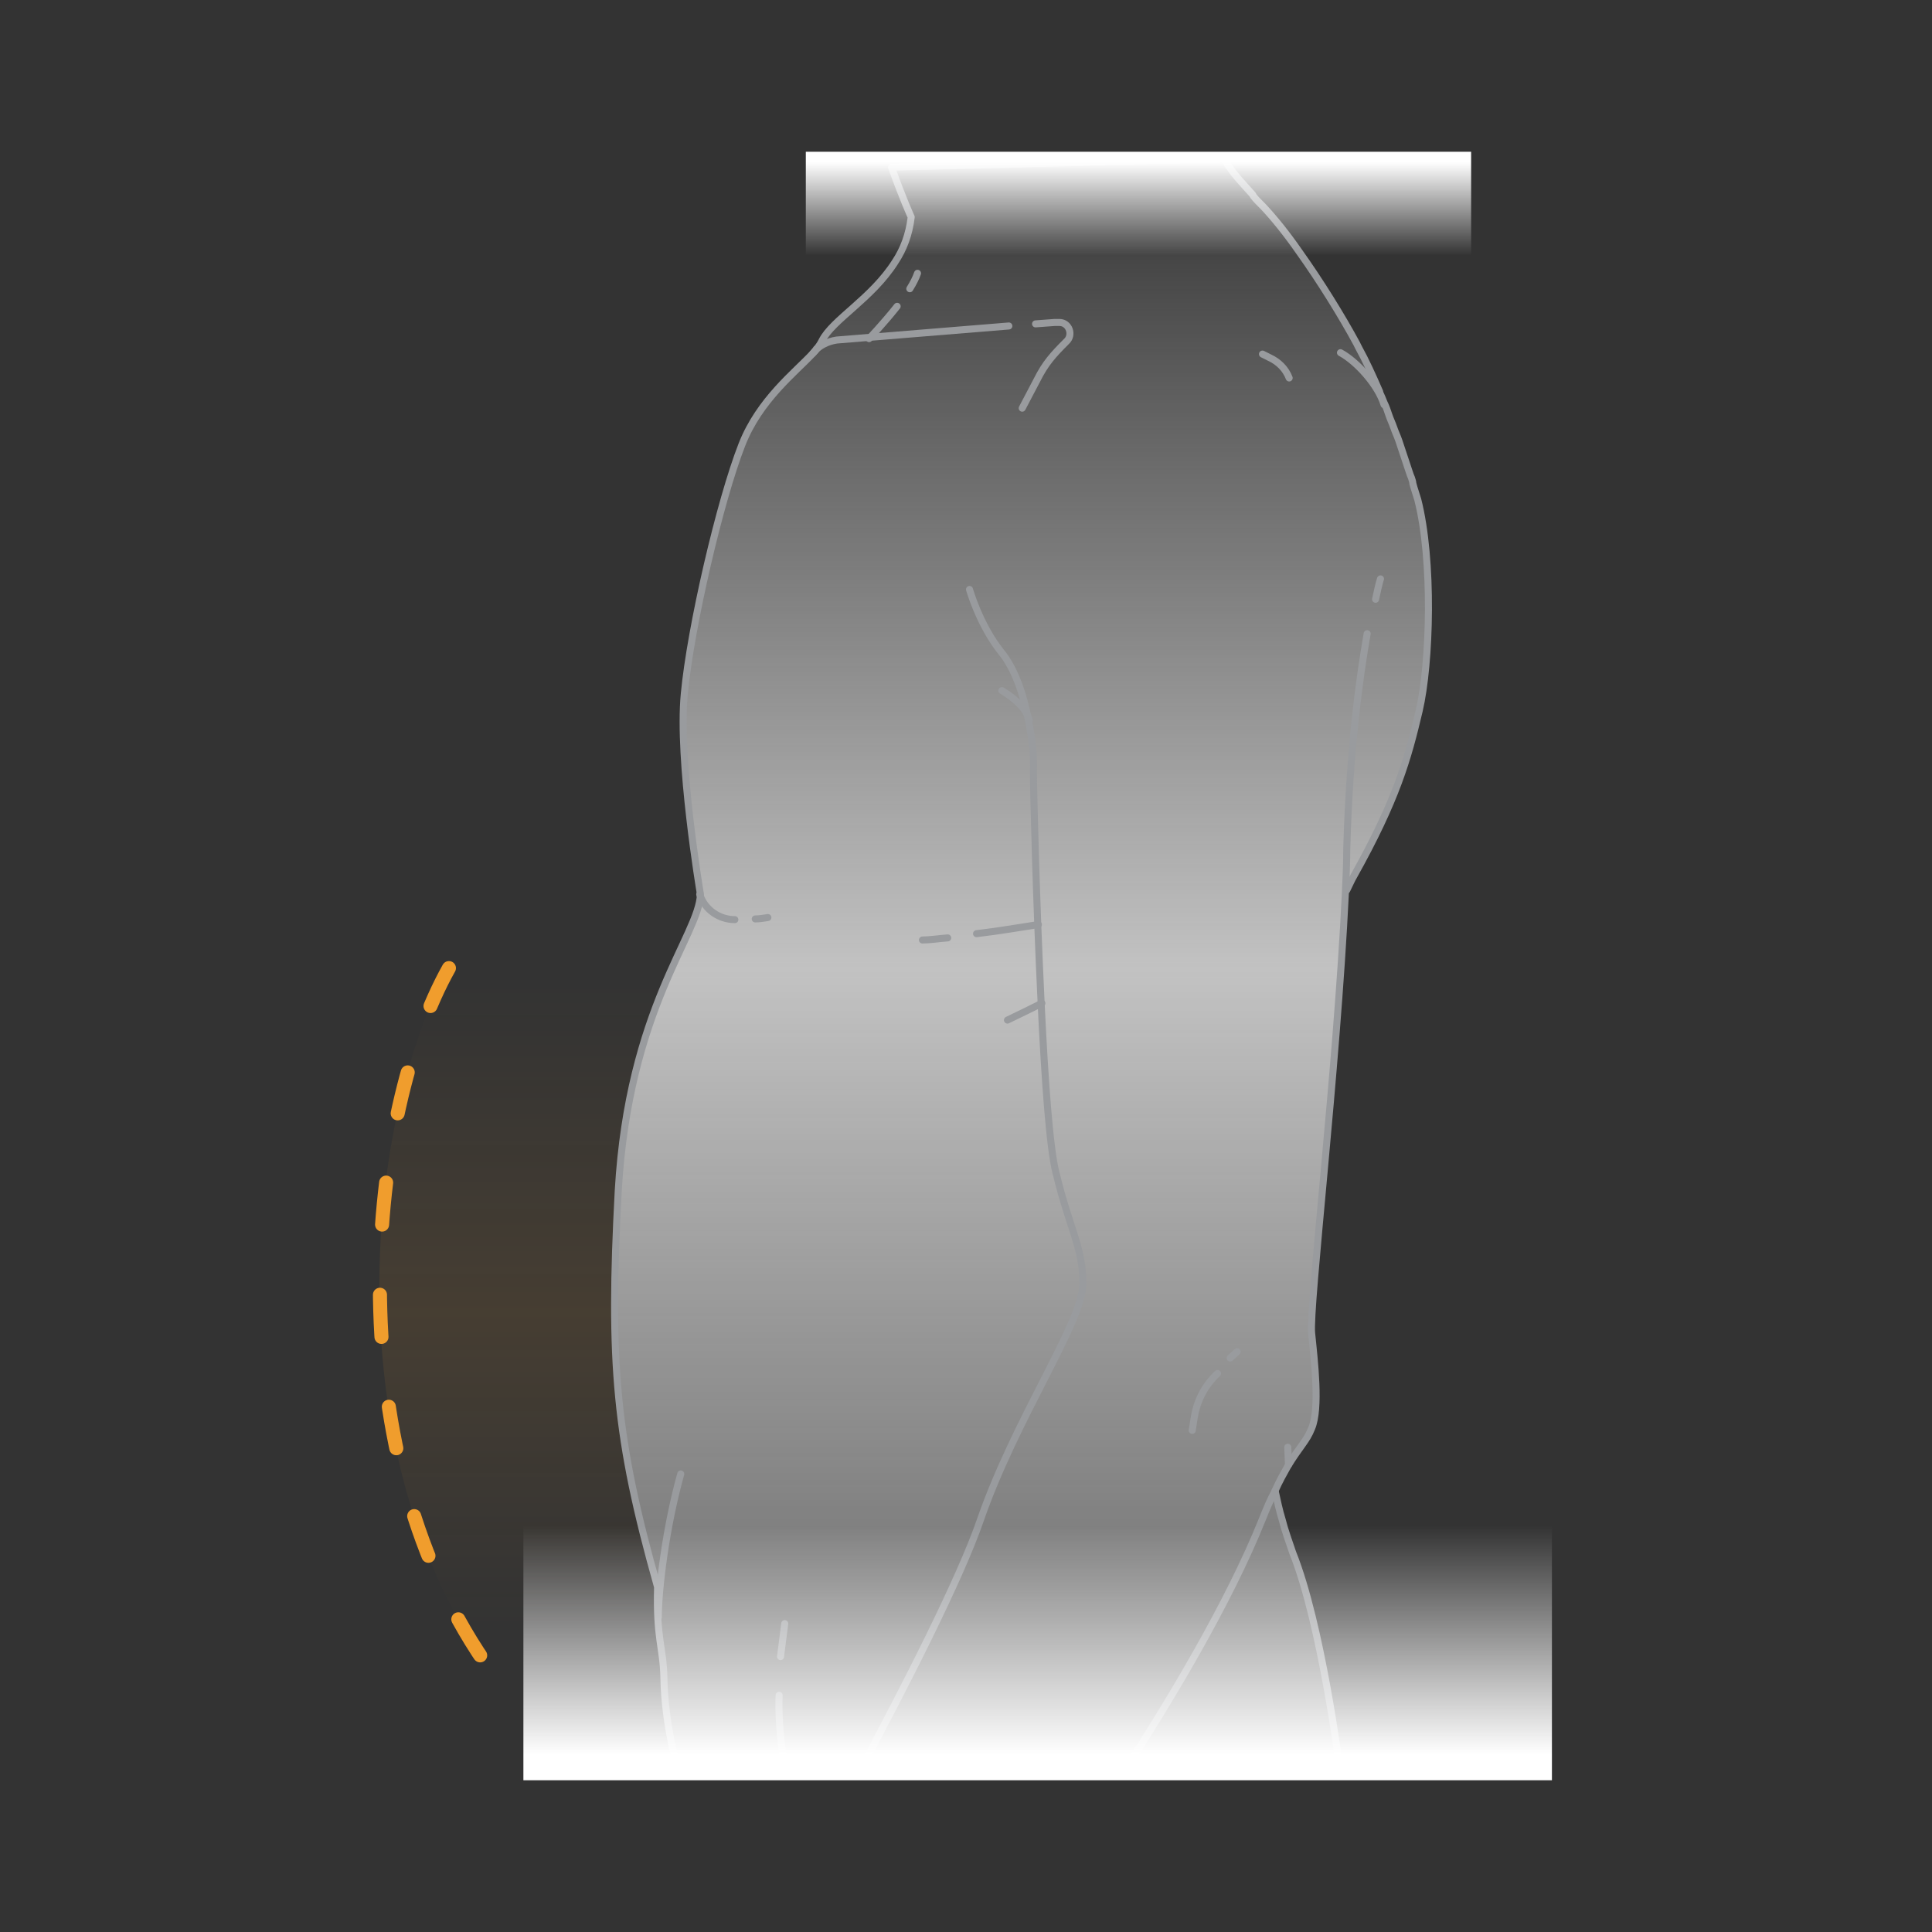 <?xml version="1.0" encoding="utf-8"?>
<!-- Generator: Adobe Illustrator 24.1.2, SVG Export Plug-In . SVG Version: 6.00 Build 0)  -->
<svg version="1.1" xmlns="http://www.w3.org/2000/svg" xmlns:xlink="http://www.w3.org/1999/xlink" x="0px" y="0px"
	 viewBox="0 0 275 275" style="enable-background:new 0 0 275 275;" xml:space="preserve">
<rect x="0" y="0" width="275" height="275" fill="#333333" stroke="none"/>
<style type="text/css">
	.st0{opacity:0.8;fill:url(#SVGID_1_);}
	.st1{opacity:0.1;fill:url(#SVGID_2_);}
	.st2{fill:none;stroke:#F09D2D;stroke-width:2;stroke-linecap:round;stroke-miterlimit:10;stroke-dasharray:6,10;}
	.st3{fill:none;stroke:#999B9E;stroke-linecap:round;stroke-linejoin:round;stroke-miterlimit:10;}
	.st4{fill:url(#SVGID_3_);}
	.st5{opacity:0.5;fill:#999B9E;}
	.st6{fill:url(#SVGID_4_);}
	.st7{fill:url(#SVGID_5_);}
	.st8{opacity:0.1;fill:url(#SVGID_6_);}
	.st9{opacity:0.8;fill:url(#SVGID_7_);}
	.st10{fill:url(#SVGID_8_);}
	.st11{fill:url(#SVGID_9_);}
	.st12{opacity:0.1;fill:url(#SVGID_10_);}
	.st13{opacity:0.8;fill:url(#SVGID_11_);}
	.st14{fill:url(#SVGID_12_);}
	.st15{fill:url(#SVGID_13_);}
	.st16{opacity:0.1;fill:url(#SVGID_14_);}
	.st17{opacity:0.8;fill:url(#SVGID_15_);}
	.st18{fill:url(#SVGID_16_);}
	.st19{fill:url(#SVGID_17_);}
	.st20{opacity:0.8;fill:url(#SVGID_18_);}
	.st21{opacity:0.1;fill:url(#SVGID_19_);}
	.st22{fill:url(#SVGID_20_);}
	.st23{fill:url(#SVGID_21_);}
	.st24{opacity:0.1;fill:url(#SVGID_22_);}
	.st25{opacity:0.8;fill:url(#SVGID_23_);}
	.st26{fill:url(#SVGID_24_);}
	.st27{fill:url(#SVGID_25_);}
	.st28{opacity:0.1;fill:url(#SVGID_26_);}
	.st29{opacity:0.8;fill:url(#SVGID_27_);}
	.st30{fill:url(#SVGID_28_);}
	.st31{fill:url(#SVGID_29_);}
	.st32{clip-path:url(#SVGID_31_);}
	.st33{opacity:0.8;fill:url(#SVGID_32_);}
	.st34{fill:none;stroke:#999B9E;stroke-width:0.939;stroke-linecap:round;stroke-linejoin:round;stroke-miterlimit:10;}
	.st35{fill:none;stroke:#999B9E;stroke-width:1.103;stroke-linecap:round;stroke-linejoin:round;stroke-miterlimit:10;}
	.st36{fill:none;stroke:#999B9E;stroke-width:1.077;stroke-linecap:round;stroke-linejoin:round;stroke-miterlimit:10;}
	.st37{fill:none;stroke:#999B9E;stroke-width:1.103;stroke-linecap:round;stroke-linejoin:round;stroke-miterlimit:10;}
	.st38{fill:url(#SVGID_33_);}
	.st39{fill:url(#SVGID_34_);}
	.st40{opacity:0.1;fill:url(#SVGID_35_);}
	.st41{opacity:0.1;fill:url(#SVGID_36_);}
	.st42{clip-path:url(#SVGID_38_);}
	.st43{opacity:0.8;fill:url(#SVGID_39_);}
	.st44{fill:none;stroke:#999B9E;stroke-width:1.032;stroke-linecap:round;stroke-linejoin:round;stroke-miterlimit:10;}
	.st45{fill:url(#SVGID_40_);}
	.st46{fill:url(#SVGID_41_);}
	.st47{opacity:0.1;fill:url(#SVGID_42_);}
	.st48{opacity:0.1;fill:url(#SVGID_43_);}
	.st49{clip-path:url(#SVGID_45_);}
	.st50{opacity:0.8;fill:url(#SVGID_46_);}
	.st51{fill:url(#SVGID_47_);}
	.st52{fill:url(#SVGID_48_);}
	.st53{opacity:0.1;fill:url(#SVGID_49_);}
	.st54{opacity:0.1;fill:url(#SVGID_50_);}
	.st55{opacity:0.1;fill:url(#SVGID_51_);}
	.st56{opacity:0.1;fill:url(#SVGID_52_);}
	.st57{clip-path:url(#SVGID_54_);}
	.st58{opacity:0.8;fill:url(#SVGID_55_);}
	.st59{fill:none;stroke:#999B9E;stroke-width:0.969;stroke-linecap:round;stroke-linejoin:round;stroke-miterlimit:10;}
	.st60{fill:none;stroke:#999B9E;stroke-width:1.045;stroke-linecap:round;stroke-linejoin:round;stroke-miterlimit:10;}
	.st61{fill:url(#SVGID_56_);stroke:#999B9E;stroke-width:0.969;stroke-linecap:round;stroke-linejoin:round;stroke-miterlimit:10;}
	.st62{fill:url(#SVGID_57_);stroke:#999B9E;stroke-width:0.969;stroke-linecap:round;stroke-linejoin:round;stroke-miterlimit:10;}
	.st63{fill:url(#SVGID_58_);stroke:#999B9E;stroke-width:0.969;stroke-linecap:round;stroke-linejoin:round;stroke-miterlimit:10;}
	.st64{fill:url(#SVGID_59_);stroke:#999B9E;stroke-width:0.969;stroke-linecap:round;stroke-linejoin:round;stroke-miterlimit:10;}
	.st65{fill:url(#SVGID_60_);}
	.st66{fill:url(#SVGID_61_);}
	.st67{clip-path:url(#SVGID_63_);}
	.st68{opacity:0.8;fill:url(#SVGID_64_);}
	.st69{fill:url(#SVGID_65_);stroke:#999B9E;stroke-width:0.969;stroke-linecap:round;stroke-linejoin:round;stroke-miterlimit:10;}
	.st70{fill:url(#SVGID_66_);stroke:#999B9E;stroke-width:0.969;stroke-linecap:round;stroke-linejoin:round;stroke-miterlimit:10;}
	.st71{fill:url(#SVGID_67_);stroke:#999B9E;stroke-width:0.969;stroke-linecap:round;stroke-linejoin:round;stroke-miterlimit:10;}
	.st72{fill:url(#SVGID_68_);stroke:#999B9E;stroke-width:0.969;stroke-linecap:round;stroke-linejoin:round;stroke-miterlimit:10;}
	.st73{fill:url(#SVGID_69_);}
	.st74{fill:url(#SVGID_70_);}
	.st75{opacity:0.1;fill:url(#SVGID_71_);}
	.st76{opacity:0.1;fill:url(#SVGID_72_);}
	.st77{clip-path:url(#SVGID_74_);}
	.st78{opacity:0.8;fill:url(#SVGID_75_);}
	.st79{fill:url(#SVGID_76_);stroke:#999B9E;stroke-width:0.969;stroke-linecap:round;stroke-linejoin:round;stroke-miterlimit:10;}
	.st80{fill:url(#SVGID_77_);stroke:#999B9E;stroke-width:0.969;stroke-linecap:round;stroke-linejoin:round;stroke-miterlimit:10;}
	.st81{fill:url(#SVGID_78_);stroke:#999B9E;stroke-width:0.969;stroke-linecap:round;stroke-linejoin:round;stroke-miterlimit:10;}
	.st82{fill:url(#SVGID_79_);stroke:#999B9E;stroke-width:0.969;stroke-linecap:round;stroke-linejoin:round;stroke-miterlimit:10;}
	.st83{fill:none;stroke:#999B9E;stroke-width:1.108;stroke-linecap:round;stroke-linejoin:round;stroke-miterlimit:10;}
	.st84{fill:url(#SVGID_80_);}
	.st85{fill:url(#SVGID_81_);}
	.st86{opacity:0.1;fill:url(#SVGID_82_);}
	.st87{opacity:0.1;fill:url(#SVGID_83_);}
	.st88{opacity:0.1;fill:url(#SVGID_84_);}
	.st89{opacity:0.1;fill:url(#SVGID_85_);}
	.st90{opacity:0.8;fill:url(#SVGID_86_);}
	.st91{fill:url(#SVGID_87_);}
	.st92{fill:url(#SVGID_88_);}
	.st93{opacity:0.8;fill:url(#SVGID_89_);}
	.st94{fill:url(#SVGID_90_);}
	.st95{fill:url(#SVGID_91_);}
	.st96{opacity:0.1;fill:url(#SVGID_92_);}
	.st97{opacity:0.1;fill:url(#SVGID_93_);}
	.st98{opacity:0.8;fill:url(#SVGID_94_);}
	.st99{fill:url(#SVGID_95_);}
	.st100{fill:url(#SVGID_96_);}
	.st101{opacity:0.1;fill:url(#SVGID_97_);}
	.st102{opacity:0.1;fill:url(#SVGID_98_);}
	.st103{opacity:0.8;clip-path:url(#SVGID_100_);fill:url(#SVGID_101_);}
	.st104{clip-path:url(#SVGID_100_);}
	.st105{fill:url(#SVGID_102_);}
	.st106{fill:url(#SVGID_103_);}
	.st107{opacity:0.1;fill:url(#SVGID_104_);}
	.st108{opacity:0.8;clip-path:url(#SVGID_106_);fill:url(#SVGID_107_);}
	.st109{clip-path:url(#SVGID_106_);}
	.st110{fill:url(#SVGID_108_);}
	.st111{fill:url(#SVGID_109_);}
	.st112{opacity:0.1;fill:url(#SVGID_110_);}
	.st113{clip-path:url(#SVGID_112_);}
	.st114{opacity:0.8;fill:url(#SVGID_113_);}
	.st115{fill:url(#SVGID_114_);}
	.st116{fill:url(#SVGID_115_);}
	.st117{opacity:0.1;fill:url(#SVGID_116_);}
	.st118{clip-path:url(#SVGID_118_);}
	.st119{opacity:0.8;fill:url(#SVGID_119_);}
	.st120{fill:url(#SVGID_120_);}
	.st121{fill:url(#SVGID_121_);}
	.st122{opacity:0.1;fill:url(#SVGID_122_);}
	.st123{clip-path:url(#SVGID_124_);}
	.st124{opacity:0.8;fill:url(#SVGID_125_);}
	.st125{opacity:0.1;fill:url(#SVGID_126_);}
	.st126{fill:url(#SVGID_127_);}
	.st127{fill:url(#SVGID_128_);}
	.st128{opacity:0.1;fill:url(#SVGID_129_);}
	.st129{clip-path:url(#SVGID_131_);}
	.st130{opacity:0.8;fill:url(#SVGID_132_);}
	.st131{fill:url(#SVGID_133_);}
	.st132{fill:url(#SVGID_134_);}
	.st133{opacity:0.1;fill:url(#SVGID_135_);}
	.st134{opacity:0.1;fill:url(#SVGID_136_);}
	.st135{opacity:0.8;fill:url(#SVGID_137_);}
	.st136{fill:url(#SVGID_138_);}
	.st137{fill:url(#SVGID_139_);}
	.st138{opacity:0.8;fill:url(#SVGID_140_);}
	.st139{fill:url(#SVGID_141_);}
	.st140{fill:url(#SVGID_142_);}
	.st141{opacity:0.1;fill:url(#SVGID_143_);}
	.st142{opacity:0.1;fill:url(#SVGID_144_);}
	.st143{opacity:0.8;fill:url(#SVGID_145_);}
	.st144{fill:url(#SVGID_146_);}
	.st145{fill:url(#SVGID_147_);}
	.st146{opacity:0.1;fill:url(#SVGID_148_);}
	.st147{opacity:0.1;fill:url(#SVGID_149_);}
	.st148{clip-path:url(#SVGID_151_);}
	.st149{opacity:0.8;fill:url(#SVGID_152_);}
	.st150{fill:url(#SVGID_153_);}
	.st151{fill:url(#SVGID_154_);}
	.st152{opacity:0.1;fill:url(#SVGID_155_);}
	.st153{opacity:0.1;fill:url(#SVGID_156_);}
	.st154{clip-path:url(#SVGID_158_);}
	.st155{opacity:0.8;fill:url(#SVGID_159_);}
	.st156{fill:url(#SVGID_160_);}
	.st157{fill:url(#SVGID_161_);}
	.st158{opacity:0.1;fill:url(#SVGID_162_);}
	.st159{opacity:0.1;fill:url(#SVGID_163_);}
	.st160{clip-path:url(#SVGID_165_);}
	.st161{opacity:0.8;fill:url(#SVGID_166_);}
	.st162{fill:url(#SVGID_167_);}
	.st163{fill:url(#SVGID_168_);}
	.st164{opacity:0.1;fill:url(#SVGID_169_);}
	.st165{opacity:0.1;fill:url(#SVGID_170_);}
	.st166{opacity:0.1;fill:url(#SVGID_171_);}
	.st167{opacity:0.1;fill:url(#SVGID_172_);}
	.st168{clip-path:url(#SVGID_174_);}
	.st169{opacity:0.8;fill:url(#SVGID_175_);}
	
		.st170{fill:url(#SVGID_176_);stroke:#999B9E;stroke-width:0.969;stroke-linecap:round;stroke-linejoin:round;stroke-miterlimit:10;}
	
		.st171{fill:url(#SVGID_177_);stroke:#999B9E;stroke-width:0.969;stroke-linecap:round;stroke-linejoin:round;stroke-miterlimit:10;}
	
		.st172{fill:url(#SVGID_178_);stroke:#999B9E;stroke-width:0.969;stroke-linecap:round;stroke-linejoin:round;stroke-miterlimit:10;}
	
		.st173{fill:url(#SVGID_179_);stroke:#999B9E;stroke-width:0.969;stroke-linecap:round;stroke-linejoin:round;stroke-miterlimit:10;}
	.st174{fill:url(#SVGID_180_);}
	.st175{fill:url(#SVGID_181_);}
	.st176{clip-path:url(#SVGID_183_);}
	.st177{opacity:0.8;fill:url(#SVGID_184_);}
	
		.st178{fill:url(#SVGID_185_);stroke:#999B9E;stroke-width:0.969;stroke-linecap:round;stroke-linejoin:round;stroke-miterlimit:10;}
	
		.st179{fill:url(#SVGID_186_);stroke:#999B9E;stroke-width:0.969;stroke-linecap:round;stroke-linejoin:round;stroke-miterlimit:10;}
	
		.st180{fill:url(#SVGID_187_);stroke:#999B9E;stroke-width:0.969;stroke-linecap:round;stroke-linejoin:round;stroke-miterlimit:10;}
	
		.st181{fill:url(#SVGID_188_);stroke:#999B9E;stroke-width:0.969;stroke-linecap:round;stroke-linejoin:round;stroke-miterlimit:10;}
	.st182{fill:url(#SVGID_189_);}
	.st183{fill:url(#SVGID_190_);}
	.st184{opacity:0.1;fill:url(#SVGID_191_);}
	.st185{opacity:0.1;fill:url(#SVGID_192_);}
	.st186{clip-path:url(#SVGID_194_);}
	.st187{opacity:0.8;fill:url(#SVGID_195_);}
	
		.st188{fill:url(#SVGID_196_);stroke:#999B9E;stroke-width:0.969;stroke-linecap:round;stroke-linejoin:round;stroke-miterlimit:10;}
	
		.st189{fill:url(#SVGID_197_);stroke:#999B9E;stroke-width:0.969;stroke-linecap:round;stroke-linejoin:round;stroke-miterlimit:10;}
	
		.st190{fill:url(#SVGID_198_);stroke:#999B9E;stroke-width:0.969;stroke-linecap:round;stroke-linejoin:round;stroke-miterlimit:10;}
	
		.st191{fill:url(#SVGID_199_);stroke:#999B9E;stroke-width:0.969;stroke-linecap:round;stroke-linejoin:round;stroke-miterlimit:10;}
	.st192{fill:url(#SVGID_200_);}
	.st193{fill:url(#SVGID_201_);}
	.st194{opacity:0.1;fill:url(#SVGID_202_);}
	.st195{opacity:0.1;fill:url(#SVGID_203_);}
	.st196{opacity:0.8;clip-path:url(#SVGID_205_);fill:url(#SVGID_206_);}
	.st197{clip-path:url(#SVGID_205_);}
	.st198{fill:url(#SVGID_207_);}
	.st199{fill:url(#SVGID_208_);}
	.st200{opacity:0.1;fill:url(#SVGID_209_);}
	.st201{opacity:0.8;clip-path:url(#SVGID_211_);fill:url(#SVGID_212_);}
	.st202{clip-path:url(#SVGID_211_);}
	.st203{fill:url(#SVGID_213_);}
	.st204{fill:url(#SVGID_214_);}
	.st205{opacity:0.1;fill:url(#SVGID_215_);}
	.st206{clip-path:url(#SVGID_217_);}
	.st207{opacity:0.8;fill:url(#SVGID_218_);}
	.st208{opacity:0.1;fill:url(#SVGID_219_);}
	.st209{fill:url(#SVGID_220_);}
	.st210{fill:url(#SVGID_221_);}
	.st211{opacity:0.1;fill:url(#SVGID_222_);}
	.st212{opacity:0.8;fill:url(#SVGID_223_);}
	.st213{fill:url(#SVGID_224_);}
	.st214{fill:url(#SVGID_225_);}
	.st215{opacity:0.1;fill:url(#SVGID_226_);}
	.st216{opacity:0.8;fill:url(#SVGID_227_);}
	.st217{fill:url(#SVGID_228_);}
	.st218{fill:url(#SVGID_229_);}
	.st219{opacity:0.1;fill:url(#SVGID_230_);}
	.st220{opacity:0.8;fill:url(#SVGID_231_);}
	.st221{fill:url(#SVGID_232_);}
	.st222{fill:url(#SVGID_233_);}
	.st223{clip-path:url(#SVGID_235_);}
	.st224{opacity:0.8;fill:url(#SVGID_236_);}
	.st225{fill:url(#SVGID_237_);}
	.st226{fill:url(#SVGID_238_);}
	.st227{opacity:0.1;fill:url(#SVGID_239_);}
	.st228{clip-path:url(#SVGID_241_);}
	.st229{opacity:0.8;fill:url(#SVGID_242_);}
	.st230{fill:url(#SVGID_243_);}
	.st231{fill:url(#SVGID_244_);}
	.st232{opacity:0.1;fill:url(#SVGID_245_);}
	.st233{opacity:0.1;fill:url(#SVGID_246_);}
	.st234{clip-path:url(#SVGID_248_);}
	.st235{opacity:0.8;fill:url(#SVGID_249_);}
	.st236{fill:url(#SVGID_250_);}
	.st237{fill:url(#SVGID_251_);}
	.st238{opacity:0.1;fill:url(#SVGID_252_);}
	.st239{opacity:0.8;fill:url(#SVGID_253_);}
	.st240{fill:url(#SVGID_254_);}
	.st241{fill:url(#SVGID_255_);}
	.st242{fill:url(#SVGID_256_);}
	.st243{opacity:0.8;fill:url(#SVGID_257_);}
	.st244{opacity:0.1;fill:url(#SVGID_258_);}
	.st245{fill:url(#SVGID_259_);}
	.st246{fill:url(#SVGID_260_);}
	.st247{fill:url(#SVGID_261_);}
	.st248{opacity:0.1;fill:url(#SVGID_262_);}
	.st249{opacity:0.8;fill:url(#SVGID_263_);}
	.st250{fill:url(#SVGID_264_);}
	.st251{fill:url(#SVGID_265_);}
	.st252{opacity:0.1;fill:url(#SVGID_266_);}
	.st253{opacity:0.8;fill:url(#SVGID_267_);}
	.st254{fill:url(#SVGID_268_);}
	.st255{fill:url(#SVGID_269_);}
	.st256{opacity:0.1;fill:url(#SVGID_270_);}
	.st257{opacity:0.8;fill:url(#SVGID_271_);}
	.st258{fill:url(#SVGID_272_);}
	.st259{fill:url(#SVGID_273_);}
	.st260{opacity:0.1;fill:url(#SVGID_274_);}
	.st261{opacity:0.8;fill:url(#SVGID_275_);}
	.st262{fill:url(#SVGID_276_);}
	.st263{fill:url(#SVGID_277_);}
	.st264{opacity:0.1;fill:url(#SVGID_278_);}
	.st265{opacity:0.8;fill:url(#SVGID_279_);}
	.st266{fill:url(#SVGID_280_);}
	.st267{fill:url(#SVGID_281_);}
	.st268{opacity:0.1;fill:url(#SVGID_282_);}
	.st269{opacity:0.8;fill:url(#SVGID_283_);}
	.st270{fill:url(#SVGID_284_);}
	.st271{fill:url(#SVGID_285_);}
	.st272{opacity:0.8;fill:url(#SVGID_286_);}
	.st273{opacity:0.1;fill:url(#SVGID_287_);}
	.st274{fill:url(#SVGID_288_);}
	.st275{fill:url(#SVGID_289_);}
	.st276{opacity:0.1;fill:url(#SVGID_290_);}
	.st277{opacity:0.8;fill:url(#SVGID_291_);}
	.st278{fill:url(#SVGID_292_);}
	.st279{fill:url(#SVGID_293_);}
	.st280{opacity:0.1;fill:url(#SVGID_294_);}
	.st281{opacity:0.8;fill:url(#SVGID_295_);}
	.st282{fill:url(#SVGID_296_);}
	.st283{fill:url(#SVGID_297_);}
	.st284{opacity:0.8;fill:url(#SVGID_298_);}
	.st285{opacity:0.1;fill:url(#SVGID_299_);}
	.st286{fill:url(#SVGID_300_);}
	.st287{fill:url(#SVGID_301_);}
	.st288{fill:url(#SVGID_302_);}
	.st289{opacity:0.1;fill:url(#SVGID_303_);}
	.st290{opacity:0.8;fill:url(#SVGID_304_);}
	.st291{fill:url(#SVGID_305_);}
	.st292{fill:url(#SVGID_306_);}
	.st293{fill:url(#SVGID_307_);}
	.st294{opacity:0.8;fill:url(#SVGID_308_);}
	.st295{opacity:0.1;fill:url(#SVGID_309_);}
	.st296{fill:url(#SVGID_310_);}
	.st297{fill:url(#SVGID_311_);}
	.st298{fill:url(#SVGID_312_);}
	.st299{fill:none;stroke:#000000;stroke-miterlimit:10;}
</style>
<g id="Layer_2">
</g>
<g id="Layer_1">
	<g id="Layer_3">
	</g>
	<g>
		<g>
			<linearGradient id="SVGID_1_" gradientUnits="userSpaceOnUse" x1="74.952" y1="236.552" x2="74.952" y2="137.796">
				<stop  offset="5.000000e-02" style="stop-color:#F09D2D;stop-opacity:0"/>
				<stop  offset="0.503" style="stop-color:#F09D2D"/>
				<stop  offset="0.979" style="stop-color:#F09D2D;stop-opacity:0"/>
			</linearGradient>
			<path style="opacity:0.1;fill:url(#SVGID_1_);" d="M69,236.6c-21.6-31.3-16.7-78.3-5.1-98.8h31.9l-1.9,3.6l-5,16.2L87.4,183
				l1.4,22.5l4.7,20.3l0.2,5.9l0.6,4.7H69z"/>
			<path class="st2" d="M63.9,137.8c-11.5,20.5-16.4,67.5,5.1,98.8"/>
		</g>
		<g>
			<linearGradient id="SVGID_2_" gradientUnits="userSpaceOnUse" x1="145.367" y1="252.5" x2="145.367" y2="22.808">
				<stop  offset="0" style="stop-color:#FFFFFF;stop-opacity:0.3"/>
				<stop  offset="0.117" style="stop-color:#F1F1F1;stop-opacity:0.464"/>
				<stop  offset="0.26" style="stop-color:#E9E9E9;stop-opacity:0.665"/>
				<stop  offset="0.499" style="stop-color:#E6E6E6"/>
				<stop  offset="0.738" style="stop-color:#E9E9E9;stop-opacity:0.522"/>
				<stop  offset="0.882" style="stop-color:#F1F1F1;stop-opacity:0.235"/>
				<stop  offset="1" style="stop-color:#FFFFFF;stop-opacity:0"/>
			</linearGradient>
			<path style="opacity:0.8;fill:url(#SVGID_2_);" d="M201.8,71.4c-0.2-0.7-0.4-1.5-0.7-2.3c-0.1-0.3-0.2-0.5-0.2-0.8
				c-0.1-0.3-0.2-0.6-0.3-0.8c-0.1-0.3-0.2-0.6-0.3-0.9c-0.2-0.6-0.4-1.2-0.6-1.8c-0.2-0.6-0.4-1.2-0.6-1.8
				c-0.2-0.6-0.4-1.2-0.7-1.8c-0.2-0.6-0.5-1.2-0.7-1.8c-0.2-0.6-0.5-1.2-0.7-1.8c0,0,0,0,0,0l0,0c-0.1-0.5-0.4-0.9-0.6-1.4
				c0,0,0,0,0,0c0,0,0,0,0,0c0,0,0,0,0,0c-1-2.3-2-4.5-3-6.3c-0.1-0.2-0.2-0.4-0.3-0.6c-2.1-3.9-5.2-8.9-8.2-13.1
				c-1.8-2.6-3.6-4.8-5.1-6.4c-0.1-0.1-0.3-0.3-0.4-0.4c-0.3-0.3-0.7-0.7-1-1.1c0,0-0.1-0.1-0.1-0.2c-1.5-1.7-2.6-2.7-4.1-5.1
				L126.8,24c1.6,4.5,2.8,7.1,2.8,7.1c-0.3,2.5-1.1,4.6-2.3,6.4c-3.3,5.2-8.9,8.2-10.4,11.2c-0.2,0.3-0.4,0.7-0.7,1.1
				c0,0,0,0-0.1,0.1c-0.1,0.1-0.3,0.3-0.4,0.5c0,0,0,0-0.1,0.1c-2.5,2.7-7.6,6.6-10.1,13c-3.1,7.9-7.3,25.9-8.2,35.5
				c-0.9,9.4,2.2,27.9,2.3,28.5l0,0l0,0c0,0,0,0,0,0l0,0c-0.2,5.7-10.2,16.2-11.7,42.2c-1.4,24.4-0.4,35.2,5.6,56.4
				c-0.1,7.4,0.8,8.5,0.9,12.9c0.2,6.9,2.1,13.5,2.1,13.5h15.3v0v0h0.3h10l37.5,0.2l30.8-0.8c0,0-2.6-20.5-6.7-30.7
				c-0.6-1.5-1.1-3-1.5-4.7c-0.4-1.3-0.7-2.7-1-4.1l0,0l0,0c0.7-1.6,1.4-2.8,1.9-3.7l0,0c1.7-2.8,2.7-3.6,3.4-5.4
				c1.2-2.8,0.4-9.6,0-13.5c-0.4-3.7,3.6-37.5,4.8-62.7c0,0,0,0,0,0c0,0,0,0,0,0c0.3-0.8,0.7-1.4,1-2c6.1-10.9,7.7-16.7,9.3-23.5
				C203.6,94.7,204,80,201.8,71.4z"/>
			<g>
				<g>
					<g>
						<g>
							<g>
								<g>
									<path class="st3" d="M181.5,212.2L181.5,212.2c0.3,1.4,0.6,2.8,1,4.1c0.4,1.6,1,3.2,1.5,4.7c4.1,10.2,6.7,30.7,6.7,30.7
										l-30.8,0.8l-37.5-0.2h-10H96.6c0,0-2-6.6-2.1-13.5c-0.1-4.4-1.1-5.5-0.9-12.9c-6-21.2-6.9-32-5.6-56.4
										c1.5-26,11.5-36.4,11.7-42.2l0,0c-0.1-0.6-3.2-19.1-2.3-28.5c0.9-9.6,5.1-27.6,8.2-35.5c2.5-6.4,7.6-10.3,10.1-13
										c0,0,0,0,0.1-0.1c0.2-0.2,0.3-0.3,0.4-0.5c0,0,0-0.1,0.1-0.1c0.3-0.4,0.5-0.7,0.7-1.1c1.5-3,7.1-6,10.4-11.2
										c1.2-1.8,2-3.9,2.3-6.4c0,0-1.2-2.6-2.8-7.1l47.3-1.2c1.5,2.4,2.6,3.4,4.1,5.1c0,0.1,0.1,0.1,0.1,0.2
										c0.3,0.4,0.7,0.8,1,1.1c0.1,0.1,0.3,0.3,0.4,0.4c1.5,1.6,3.3,3.8,5.1,6.4c3,4.2,6.1,9.2,8.2,13.1c0.1,0.2,0.2,0.4,0.3,0.6
										c1,1.8,2,4,3,6.3c0,0,0,0,0,0c0,0,0,0,0,0c0,0,0,0.1,0,0.1c0.2,0.4,0.4,0.9,0.6,1.4c0.3,0.6,0.5,1.2,0.7,1.8
										c0.2,0.6,0.5,1.2,0.7,1.8c0.2,0.6,0.5,1.2,0.7,1.8c0.2,0.6,0.4,1.2,0.6,1.8c0.2,0.6,0.4,1.2,0.6,1.8
										c0.1,0.3,0.2,0.6,0.3,0.9c0.1,0.3,0.2,0.6,0.3,0.8c0.1,0.3,0.2,0.6,0.2,0.8c0.2,0.8,0.5,1.6,0.7,2.3
										c2.2,8.6,1.8,23.3,0.2,30.1c-1.6,6.8-3.2,12.6-9.3,23.5c-0.3,0.5-0.6,1.2-1,2c0,0,0,0,0,0"/>
									<path class="st3" d="M93.7,230.2c0-4,1.1-12.9,3.2-20.4"/>
									<g>
										<line class="st3" x1="111.7" y1="231.1" x2="111.1" y2="235.8"/>
									</g>
									<path class="st3" d="M99.6,127.3L99.6,127.3c0.7,2.2,2.8,3.6,5,3.6"/>
									<path class="st3" d="M107.5,130.8c0.6,0,1.2-0.1,1.8-0.2"/>
									<path class="st3" d="M145.5,58.1l2.1-4c1.2-2.4,2.3-3.6,4.2-5.5c0,0,0,0,0,0c1-0.9,0.4-2.7-1-2.7c-0.2,0-0.5,0-0.7,0
										l-2.7,0.2"/>
									<path class="st3" d="M115.7,50.3L115.7,50.3c0.8-1.1,2.1-1.7,3.4-1.9l24.5-2"/>
									<path class="st3" d="M197,57.6c-0.8-2.7-3.8-6.1-6.2-7.4"/>
									<path class="st3" d="M179.7,50.4l1,0.5c1.3,0.6,2.3,1.6,2.8,2.9h0"/>
									<path class="st3" d="M134.9,133.5c-1.3,0.1-2.6,0.3-3.6,0.3"/>
									<path class="st3" d="M147.8,131.6c-2,0.3-5.4,0.9-8.8,1.3"/>
									<path class="st3" d="M148.3,142.8c-0.8,0.4-2.8,1.4-4.9,2.4"/>
									<path class="st3" d="M111.9,252.3c-1.3-6.3-1-11-1-11"/>
								</g>
								<path class="st3" d="M195.8,85.3c0.5-2.4,0.7-2.9,0.7-2.9"/>
								<path class="st3" d="M138,83.9c0,0,1.4,5,4.5,8.9c1.9,2.3,3.2,6,3.9,9.8l0,0c0.5,2.5,0.8,5,0.7,7.1c0,2.9,0.4,18.8,1.1,33.2
									c0.5,10.6,1.2,20.5,2.1,24c2,8.3,4,10.9,3.8,16.2c-0.2,5.3-9.6,19-14.5,33.1c-2.9,8.5-10.9,24.1-17.4,36.2l37.5,0.2
									c6.7-10.3,15.2-24.4,20-36.4c0.6-1.5,1.1-2.7,1.7-3.8l0,0c0.7-1.6,1.4-2.8,1.9-3.7l0,0c1.7-2.8,2.7-3.6,3.4-5.4
									c1.2-2.8,0.4-9.6,0-13.5c-0.4-3.7,3.6-37.5,4.8-62.7c0,0,0,0,0,0c0.1-2.2,0.2-4.4,0.2-6.4c0.4-14,1.8-24.2,2.9-30.5"/>
								<path class="st3" d="M146.5,102.5c-0.5-2.3-3.9-4.2-3.9-4.2"/>
								<g>
									<path class="st3" d="M173.3,195.5L173.3,195.5c-1.8,1.7-2.9,3.8-3.3,6.2l-0.3,1.9"/>
									<line class="st3" x1="175.1" y1="193.3" x2="176.1" y2="192.4"/>
								</g>
								<line class="st3" x1="183.4" y1="208.5" x2="183.3" y2="206"/>
								<g>
									<path class="st3" d="M129.5,41.1c0.5-0.8,0.9-1.6,1.1-2.2"/>
									<path class="st3" d="M123.7,48.2c0,0,2.1-2.2,4-4.6"/>
								</g>
							</g>
						</g>
					</g>
					<g>
						<linearGradient id="SVGID_3_" gradientUnits="userSpaceOnUse" x1="147.717" y1="253.405" x2="147.717" y2="217.134">
							<stop  offset="0.1" style="stop-color:#FFFFFF"/>
							<stop  offset="1" style="stop-color:#FFFFFF;stop-opacity:0"/>
						</linearGradient>
						<rect x="74.5" y="217.1" class="st4" width="146.4" height="36.3"/>
						<linearGradient id="SVGID_4_" gradientUnits="userSpaceOnUse" x1="162.08" y1="36.375" x2="162.08" y2="21.595">
							<stop  offset="0" style="stop-color:#FFFFFF;stop-opacity:0"/>
							<stop  offset="0.9" style="stop-color:#FFFFFF"/>
						</linearGradient>
						<rect x="114.7" y="21.6" class="st6" width="94.7" height="14.8"/>
					</g>
				</g>
			</g>
		</g>
	</g>
</g>
<g id="Layer_4">
</g>
</svg>
